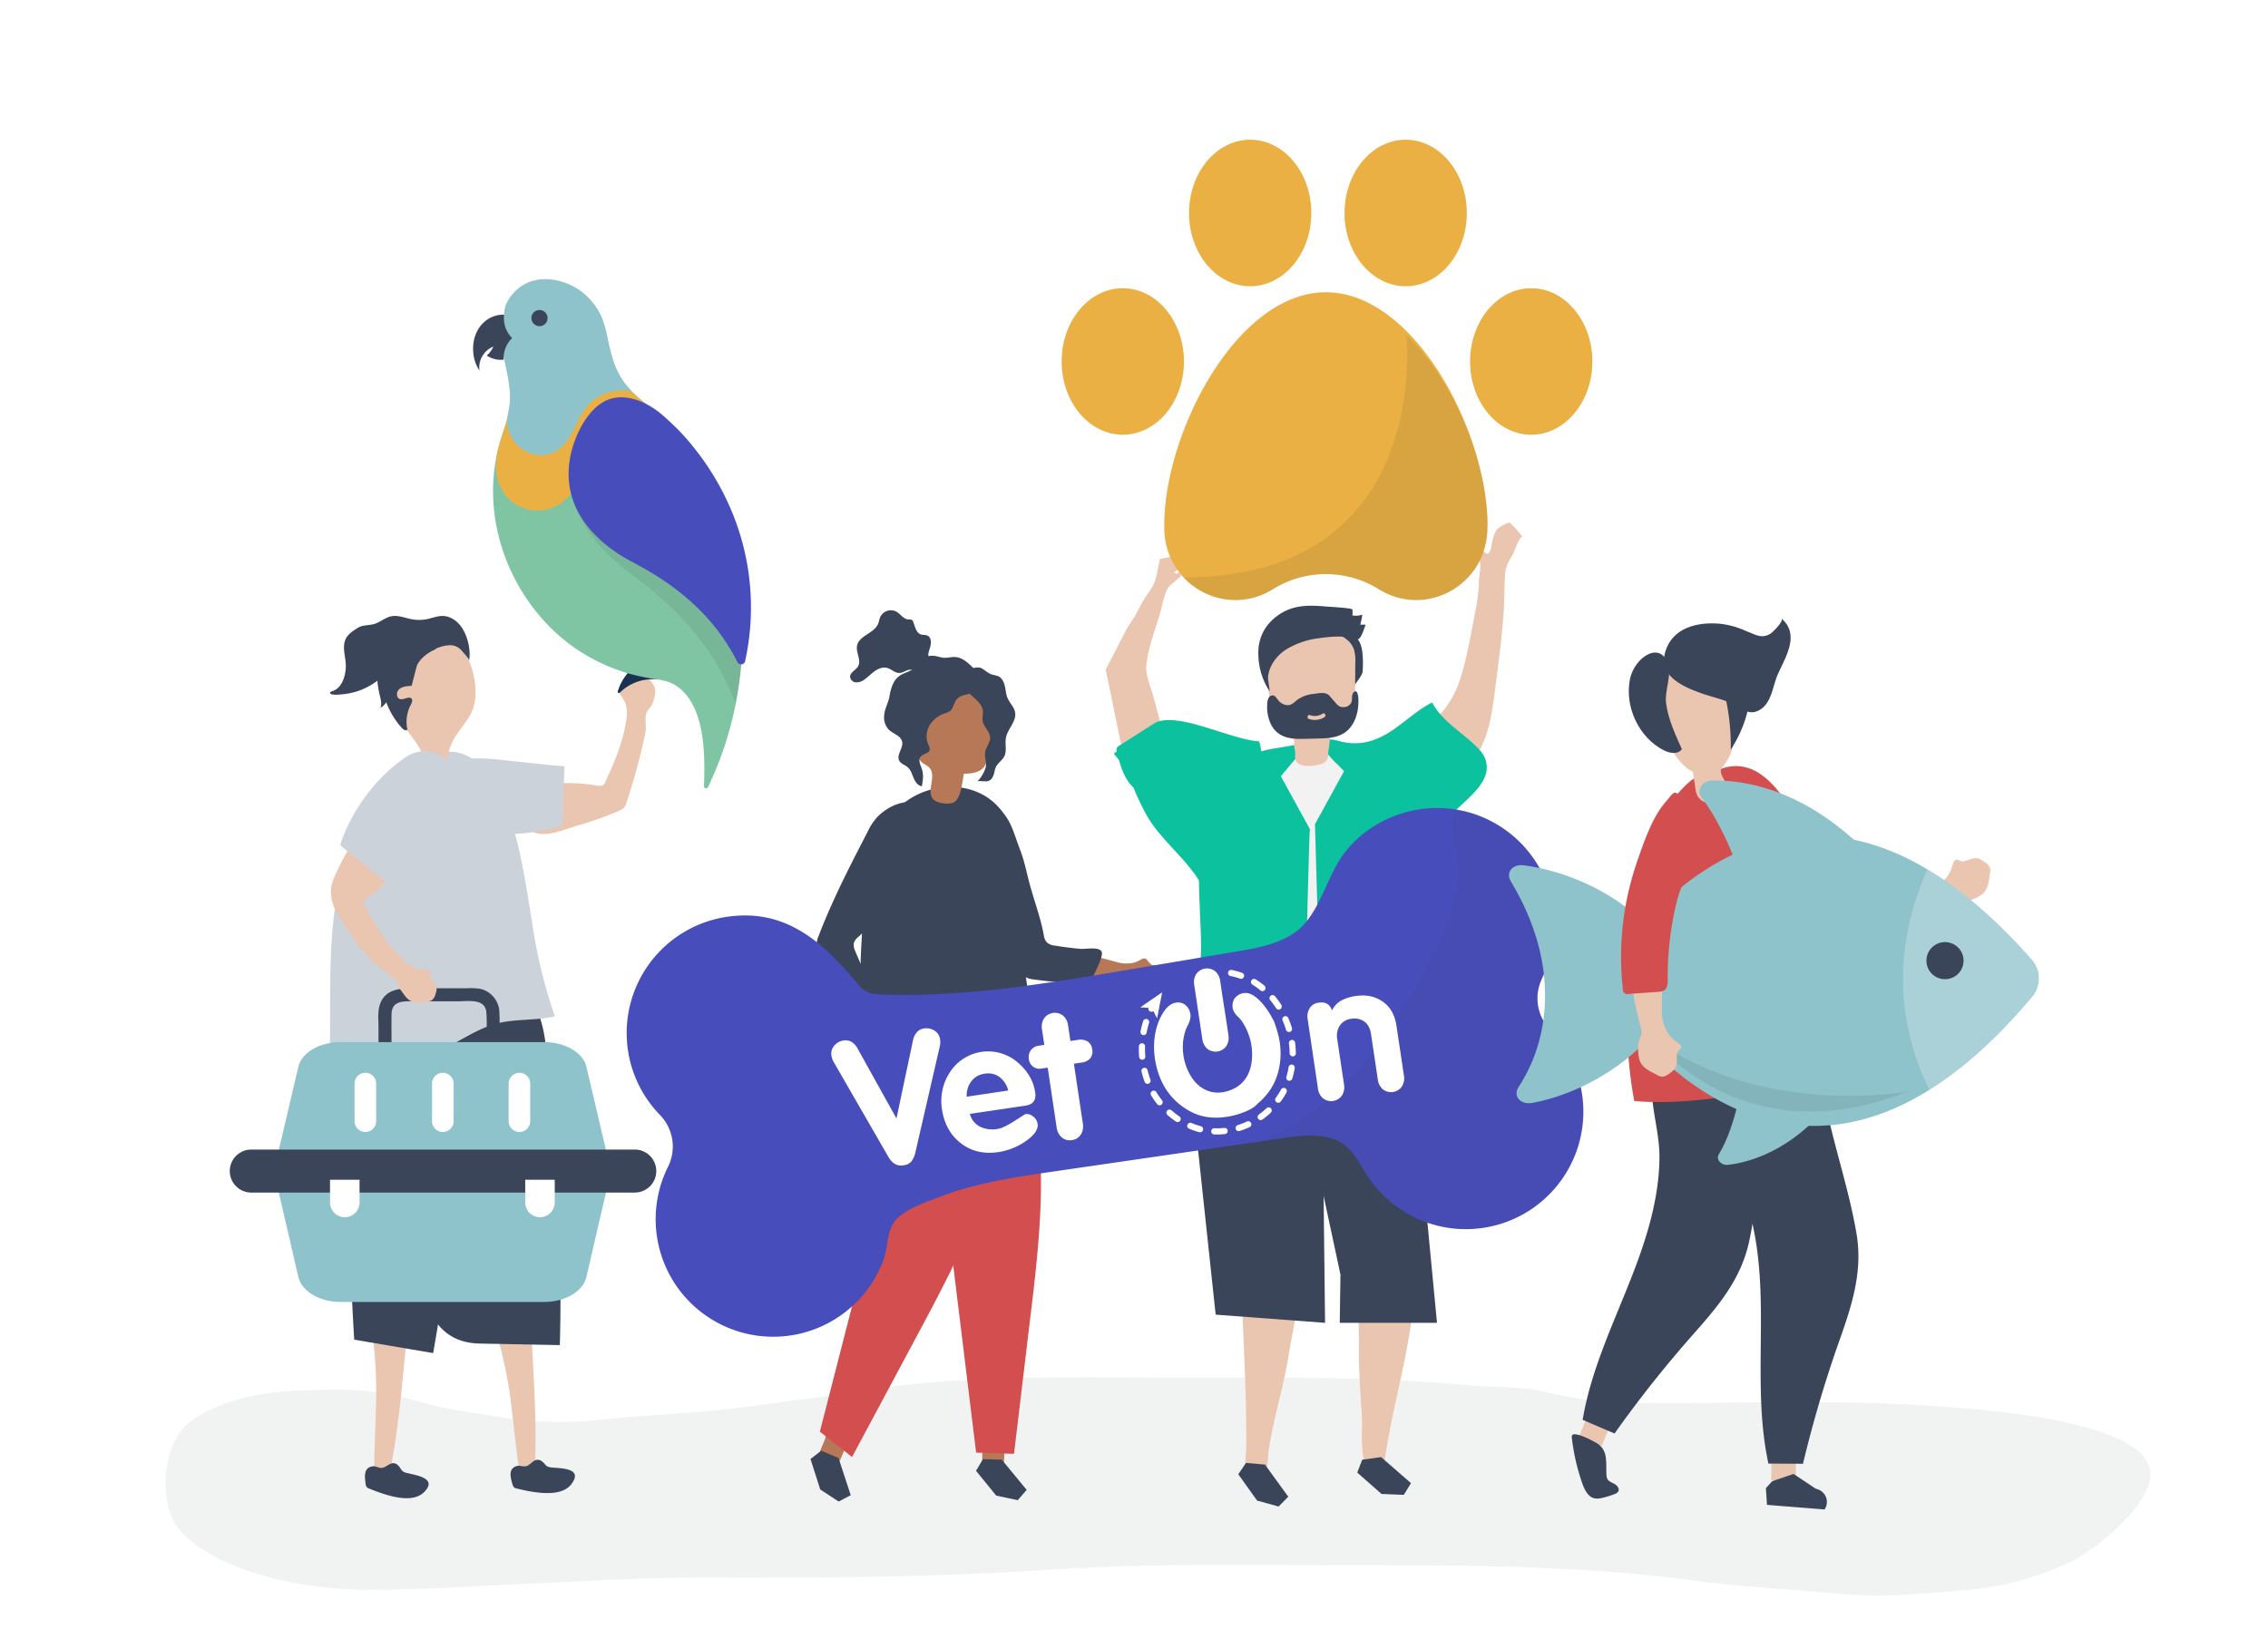 <svg xmlns="http://www.w3.org/2000/svg" xmlns:xlink="http://www.w3.org/1999/xlink" viewBox="0 0 1100 800"><defs><style>.cls-1,.cls-28{fill:none;}.cls-2{fill:#fff;}.cls-3{fill:#f1f2f2;}.cls-4{fill:#eac5b0;}.cls-5{fill:#3b455a;}.cls-6{fill:#ccd2d9;}.cls-7{opacity:0.49;}.cls-8{clip-path:url(#clip-path);}.cls-9{fill:gray;}.cls-10{fill:#f2f2f2;}.cls-11{fill:#0cc19e;}.cls-12{fill:#b77858;}.cls-13{fill:#d34e4e;}.cls-14{fill:#474ebb;}.cls-15{opacity:0.05;}.cls-16{clip-path:url(#clip-path-2);}.cls-17{fill:#272525;}.cls-18{fill:#ebb044;}.cls-19{opacity:0.1;}.cls-20{clip-path:url(#clip-path-3);}.cls-21{fill:#8ec3cb;}.cls-22{clip-path:url(#clip-path-4);}.cls-23{opacity:0.24;}.cls-24{clip-path:url(#clip-path-5);}.cls-25{fill:#7fc5a3;}.cls-26{fill:#1a3151;}.cls-27{clip-path:url(#clip-path-6);}.cls-28{stroke:#fff;stroke-linecap:round;stroke-miterlimit:10;stroke-width:3px;stroke-dasharray:5 7;}</style><clipPath id="clip-path"><rect class="cls-1" x="421.08" y="228.47" width="0.15" height="0.26"/></clipPath><clipPath id="clip-path-2"><rect class="cls-1" x="600.91" y="393.32" width="167.09" height="202.9"/></clipPath><clipPath id="clip-path-3"><rect class="cls-1" x="574.08" y="162.57" width="147.38" height="128.54"/></clipPath><clipPath id="clip-path-4"><rect class="cls-1" x="800.88" y="503.24" width="124.49" height="35.94"/></clipPath><clipPath id="clip-path-5"><rect class="cls-1" x="922.98" y="421.74" width="65.87" height="106.94"/></clipPath><clipPath id="clip-path-6"><rect class="cls-1" x="278.05" y="243.02" width="81.47" height="98.33"/></clipPath></defs><title>logo-resource1</title><g id="object"><rect class="cls-2" width="1100" height="800"/><path class="cls-3" d="M522,668.12c-28.19.08-56.38.76-84.52,3.89-10.62,1.18-21,3.78-31.64,4.82-21.24,2.09-42.11,6-63.43,7.8-17.16,1.45-34.4,2.3-51.52,4.14a181.41,181.41,0,0,1-49.74-1.52c-11.79-2.11-23.64-3.3-35.23-6.68-13-3.79-27-6.5-40.56-6.4-19.27.13-38,.15-56.47,6.84-6.47,2.35-14.39,6.21-19.31,11.14C78.29,703.43,76.77,731.58,88,743.28c18.92,19.69,59.31,27.42,85.83,27.79,29.06.39,57.29-1.76,86.4-3,27-1.18,54-2.86,81.11-2.8,55.33.12,110.67,0,165.89-3.69,51.89-3.48,103.91-2.28,155.91-2.28,53.33,0,106.29.41,159.24,7.5,23.06,3.09,46.56,4.17,69.75,6.33,20.76,1.94,40.71,0,61.39-1.82a146.59,146.59,0,0,0,50.39-13.51c12.49-6,34.75-24.5,38.58-38.75,10.74-39.93-151.3-39-176.18-38.88-27.83.1-55.88,1-83.69,0-11.7-.44-23.23-2.73-34.64-5.24s-22.83-1.86-34.37-2.91c-48.09-4.37-96.29-3.73-144.53-3.73C553.38,668.21,537.67,668.07,522,668.12Z"/><path class="cls-4" d="M251.89,713.71a58,58,0,0,0,7.46-.71c1.29-24.7-1-50.58-2.06-75.4l-19,1a222,222,0,0,1,9.42,40.8c.29,2.2,3.85,34.28,4.21,34.29"/><path class="cls-5" d="M260.12,708.21c1.57-.28,2.49.42,3.54,1.37.6.56,1,1.34,1.75,1.74a5.91,5.91,0,0,0,2.32.56c4.57.46,15.12.27,9.5,7.92-5.1,7-18.65,4.19-26.48,2.3a2.7,2.7,0,0,1-1.43-.6,3.68,3.68,0,0,1-.8-1.56c-.89-3.27-2.11-7.35,1.91-8.72,1.72-.59,3.3.55,5.11-.08,1.49-.52,3-2.65,4.58-2.93"/><path class="cls-5" d="M271.52,652.5l-38.82-.75c-50.9-1-19.68-99.92-27.64-150.21-.61-3.89-1.21-8-.09-11.73,2.13-7.16,9.79-11.25,17.13-12.62,11.4-2.13,32.36.84,38.21,12.7,6.18,12.53,5.14,34.91,6.64,48.76a842.2,842.2,0,0,1,4.57,113.85"/><path class="cls-4" d="M181.55,714a58.75,58.75,0,0,0,7.49.4c4.94-24.23,6.48-50.18,9.16-74.87l-19-1.82a221.22,221.22,0,0,1,3.25,41.75c0,2.21-1.28,34.47-.93,34.54"/><path class="cls-5" d="M190.51,709.77c1.59,0,2.4.78,3.29,1.88a10,10,0,0,0,1.48,2,5.51,5.51,0,0,0,2.2.9c4.46,1.14,14.92,2.52,8.23,9.25-6.08,6.12-19.07,1.37-26.53-1.66a2.69,2.69,0,0,1-1.33-.81,3.71,3.71,0,0,1-.55-1.65c-.4-3.37-1-7.59,3.18-8.35,1.78-.32,3.18,1,5.07.68,1.55-.28,3.37-2.17,5-2.21"/><path class="cls-5" d="M210.06,656.37l-38.27-6.51q-4.42-76.24-5-152.65c0-3.94,0-8,1.65-11.62,3.16-6.76,11.35-9.66,18.81-9.93,11.6-.41,31.88,5.64,35.9,18.24,4.25,13.31-.1,35.29-.68,49.2a841.24,841.24,0,0,1-12.39,113.27"/><path class="cls-4" d="M305.9,327.61a2.59,2.59,0,0,0-.63.43c-1.62,1.62-1.49,3.43-2.6,5.43-.49.89-3.11,1.07-2.11,2.94.37.7,1.51,2.27,2.32,3.74,1.16,2.14,1.35,5.56,1,8.31-1.39,10.78-5.69,20.89-10.25,30.75a3.91,3.91,0,0,1-1,1.52c-.87.68-2.11.51-3.21.32A83.22,83.22,0,0,0,274,379.87c-4.59.08-9.29.57-13.4,2.61s-7.54,5.92-8,10.48a10.88,10.88,0,0,0,3.67,9.21c6.46,5.57,17.6,0,24.64-1.95a148.41,148.41,0,0,0,19.51-7,6.45,6.45,0,0,0,2.17-1.33,6.56,6.56,0,0,0,1.23-2.41,321.53,321.53,0,0,0,9.17-33.9c.71-3.15-.33-6.27.36-9.18.43-1.85,2.11-3,2.91-4.65a17.84,17.84,0,0,0,1.53-5.82c.26-3.58-2.57-6-4.84-8.32a3.82,3.82,0,0,0-1.66-1.22,5.6,5.6,0,0,0-3.44.37,10.79,10.79,0,0,0-2,.8"/><path class="cls-6" d="M273,392.27l.78-20.66c0,.44-31.18-3.09-33-3.24-7.11-.56-14.48-1.09-21.17,1.37-14.28,5.25-15.05,25.28-.2,30.51,16.12,5.69,35.77,5.69,52,.49a2.16,2.16,0,0,0,1-.51,2.23,2.23,0,0,0,.4-1.44l.25-6.52"/><path class="cls-6" d="M191.44,379.28A92.48,92.48,0,0,0,168.62,415c-8.29,23.26-8.45,48.1-8.52,72.44q0,12.15-.08,24.3c0,8,.68,9.69,9.34,8.64,16-2,32.74-5.26,47.28-12.39,6.92-3.4,13.39-7.68,20.65-10.36,10.55-3.88,21.37-2.12,31.82-4.65A247.52,247.52,0,0,1,259,453.45c-2.39-14.53-4.57-30.39-8.08-44.74-2.11-8.6-6-16.64-10-24.56-2.68-5.32-5.52-10.76-10.07-14.61-13.7-11.58-29.06-.1-39.4,9.74"/><path class="cls-4" d="M228.87,345.15c-2,4.28-5.16,7.85-7.77,11.77s-3.46,7.26-4.13,11.68c-.49,3.19-1.63,5.68-5.48,6.23-7.25,1-5.17-5-6.82-9.32-1.88-5-5.9-8.92-8.7-13.36-8.11-12.85-5.79-38.24,11.05-43.66,18.43-5.93,27.8,23.67,21.85,36.66"/><path class="cls-5" d="M199.51,332.72c-2.1.08-4.4.25-5.95,1.65s-1.38,4.47.67,4.8c1.85.3,4.26-1.63,5.39-.22.66.83.08,2-.42,3a17.64,17.64,0,0,0-1.61,12c-.76.71-2,0-2.62-.76a38.5,38.5,0,0,1-7.64-12.55,7.64,7.64,0,0,1-2.81,2.72c.7-1.73.26-3.63-.17-5.4-1.58-6.5-2.65-14.11,1.89-19.42a16.85,16.85,0,0,1,9.84-5.16,49.13,49.13,0,0,1,11.24-.35c1.6.07,3.57.41,4,1.9-3.51,1.4-7.14,4.15-8.9,7.47-.54,1-2.65,10.35-2.86,10.36"/><path class="cls-5" d="M206.93,317.1l-.38.28c-1.59,1.22-3.08,2.69-5,3.23-2.78.77-5.76-.57-8.49.38-3.06,1.06-5.07,4.71-7.3,6.87a32.28,32.28,0,0,1-13.06,7.64,32.68,32.68,0,0,1-7.66,1.37,13.7,13.7,0,0,1-3.89,0c-1.54-.42-1.49-1.12.15-1.64,5.14-1.65,6.76-8.87,6.37-13.66-.31-3.78-1.61-7.73-.17-11.24,1.1-2.68,3.46-4.06,5.75-5.6,2.52-1.69,5.25-1.23,8.12-2s5.42-3.2,8.46-3.79c3.22-.64,6.43.79,9.65,1.41a19.77,19.77,0,0,0,8.07-.1c2.38-.52,4.69-1.48,7.12-1.45,3.58,0,6.87,2.26,9,5.17,2.95,4.11,4.86,11.15,3.82,16.56.16-.84-2.66-3.88-3.25-4.54a7.67,7.67,0,0,0-4.58-2.9c-4.24-.5-9.27,1.61-12.68,4.08"/><g class="cls-7"><g class="cls-8"><path class="cls-9" d="M421.08,228.6l.15-.13c0,.08,0,.17,0,.26a.69.69,0,0,0-.11-.13"/></g></g><path class="cls-4" d="M701.21,343.15c5.44-7.26,7.75-15.06,10-24.85,1.65-7.29,3-14.66,4.36-22a77.51,77.51,0,0,0,1.71-14c0-4.08,2.24-9.75-1.38-13a3,3,0,0,1,4.51-1.12,1.85,1.85,0,0,0,.7.46,1.24,1.24,0,0,0,1.2-.64,10.41,10.41,0,0,0,1.18-4c.45-2.23,1.22-5.85,2.87-7.46a14.92,14.92,0,0,1,4.85-2.79,1.55,1.55,0,0,1,1-.18,1.53,1.53,0,0,1,.69.52,69.47,69.47,0,0,1,5.4,6.15c-2.39,2-2.78,5-4.13,7.75-1.78,3.55-4,6.37-4.21,10.52-.39,6.45-.27,12.92-.74,19.38-.92,12.61-2.62,25.15-4.25,37.68-1.1,8.31-2.22,16.81-5.52,24.58s-8,12.28-14.24,17.72a14,14,0,0,1-4.76,3.11c-2.77.88-5.83-.05-8.25-1.66A16.28,16.28,0,0,1,687,359c1.91-3.65,5.14-6.39,8.17-9.17a49.21,49.21,0,0,0,6.08-6.65"/><path class="cls-4" d="M658.56,618l.61,37.25c-.25,10.34.68,20.64,1.31,30.94.58,9.57-1.34,19.43,3.2,28.3,1.42,2.78,4.45,4.72,6.75,1.51,1.78-2.48,1-6.76,1.4-9.64,3.3-21.59,9.43-42.65,12.5-64.29,3.2-22.66-5.56-22.06-25.77-24.07"/><polygon class="cls-5" points="660.67 708.12 658.28 714.34 670.06 724.71 680.86 725.15 684.35 719.46 669.83 706.83 660.67 708.12"/><path class="cls-4" d="M632.17,618.36,625.37,655c-2.35,16.38-7.7,32.34-10.06,48.73-.54,3.77-.27,7.89-1.84,11.44s-4.56,3.62-7.22,1.26c-3.56-3.16-1.92-8.81-1.85-13.13.43-28.75-1.83-57.1-2.37-85.91a1.24,1.24,0,0,1,.3-1,1.2,1.2,0,0,1,.88-.17c2.8.19,28.81,3,29,2.19"/><polygon class="cls-5" points="604.31 709.65 600.58 715.16 609.72 727.93 620.13 730.8 624.82 726.04 613.52 710.46 604.31 709.65"/><polygon class="cls-5" points="696.95 641.7 691.87 588.45 689.42 553.84 681.18 525.58 636.68 518.68 581.67 528.11 579.03 538.79 589.61 637.73 642.67 641.7 641.96 580.13 650.14 618.29 649.79 641.7 696.95 641.7"/><path class="cls-10" d="M593.35,421.53c-.08,1.8-.12,3.6-.16,5.39-.64,36.53,1.37,73.53,1.6,110.36a409.65,409.65,0,0,1,57-4.87c4.42-.07,24.51,3,27.31.4,3.79-3.58-.38-2.91-.1-7.57.36-6-2.54-11-1.45-18.13,1.29-8.41,3.85-16.72,5.33-25.13a366.81,366.81,0,0,0,5.31-51c.52-15.16,0-30.89-6.56-44.6-16.08-33.79-67.94-33.18-82.16,2.1-4.22,10.45-5.68,21.77-6.15,33.06"/><path class="cls-11" d="M651.86,374.13,637.78,399.8q1.1,38.88,2.21,77.78.51,17.93,1,35.85c.12,4.15.22,8.3.36,12.44.06,1.87-.46,5,.61,6.52,2.3,3.3,10.73,2.27,14.41,2.56,5.73.45,11.55.92,17,2.9,3.59,1.32,7,3.3,10.79,3.83a3.21,3.21,0,0,0,2.48-.4,3.58,3.58,0,0,0,.94-2.64c1.32-17.8,1.35-36.15,2.34-54.14.8-14.72,2.87-30.28,1.59-45,0-.25-.05-.49-.09-.73-1.31-7.1,0-30.52,0-30.52,0-1,3.42-3.54,4.07-4.21l10-10.38c6.69-6.91,19.59-15.44,14.41-26.6a13.94,13.94,0,0,0-2.62-3.63c-7.57-8.12-17.25-12.67-22.68-22.65-9.48,4.68-17.22,13.92-27.31,17.77A27.29,27.29,0,0,1,651,359.88c-3.23-.8-10.19-3.32-8.44,3.08,1,3.66,6.84,8.23,9.31,11.17"/><path class="cls-11" d="M621.22,376.54l14.09,25.67c-.3,0-1.79,62.92-1.91,67.16L632,517.82c-.12,4.49.48,9.75-.4,14.16-1.22,6.16-7.71,4.95-13.24,5.45-12.08,1.09-24.81,3.15-36.93,2.54-3.5-.18,1.1-73.14,1.1-80,0-24.49-5.08-51.66,7.36-73.87,3.62-6.46,10-16.82,17.05-20,6.56-3,16-3.48,23.08-5.15l.37,4.62Z"/><path class="cls-5" d="M651.79,314.38a28.27,28.27,0,0,1,3.48,12.83c.06,1.19.14,2.56,1.1,3.26s.12,2.4.9,1.39,3.44-4.49,3.56-5.76a46.85,46.85,0,0,0,0-8.94c-.25-2.58-.78-5.28-2.47-7.25a14.75,14.75,0,0,0-3.66-2.78,18.75,18.75,0,0,0-6.07-2.73c-3.78-.7-6.1.66-2.76,3.29a23,23,0,0,1,5.93,6.69"/><path class="cls-4" d="M628.17,365.07c0,1.83-.35,3.73,1.26,5.15a5.57,5.57,0,0,0,2.85,1.12,17.7,17.7,0,0,0,7.92-.57,7.12,7.12,0,0,0,2.89-1.52,3.62,3.62,0,0,0,1-2.93c.06-1.37.34-2.78.52-4.17.39-3.06.57-6.15.66-9.23,4.53-.77,9.85-2.24,11.4-7a15.46,15.46,0,0,0,.52-4.71q.07-9.87.14-19.73a18.9,18.9,0,0,0-.75-6.72c-1.37-3.7-4.84-5.91-8.25-7.3-8.68-3.54-18.81-3.4-26.83,1.64a14.6,14.6,0,0,0-5.37,5.41c-1.9,3.61-1.66,8.07-1.37,12.23q.42,5.78.82,11.54c.31,4.43,1,9.52,4.41,11.86,1.83,1.24,4.18,1.46,5.75,3.07,2.75,2.8,1.44,7,2.25,10.38a6.53,6.53,0,0,1,.16,1.46"/><path class="cls-5" d="M658.8,338.61c-.07-1.22-.6-4.8-2.44-2.55a3.68,3.68,0,0,0-.62,2.2,8.55,8.55,0,0,1-.24,2.32,4.1,4.1,0,0,1-4.1,2.43,3.93,3.93,0,0,1-1.93-.46,6,6,0,0,1-1.46-1.34c-1.06-1.23-2.13-2.45-3.2-3.68-1.84-2.11-5.48-1.2-8-.87a15.82,15.82,0,0,0-8,3.11l-.69.59a9.1,9.1,0,0,1-1.78,1.28c-2.21,1.07-4.94-.05-6.48-2.06-.71-.91-1.37-2.1-2.47-2.25a2.25,2.25,0,0,0-2.14,1.3,6.44,6.44,0,0,0-.62,2.7,19.78,19.78,0,0,0,1.73,9.9c3.19,6.54,9.36,7.34,15.56,7.19l7.35-.17c4.49-.11,9.22-.29,13-2.9,3.33-2.3,5.31-6.2,6.12-10.3a25.28,25.28,0,0,0,.41-6.44m-16.39,9.25a8.57,8.57,0,0,1-7.59.88c-1.12-.33-.65-2.21.47-1.87a6.91,6.91,0,0,0,6.2-.68c1-.67,1.9,1,.92,1.67"/><path class="cls-5" d="M659.74,303a36.17,36.17,0,0,0,1-4.85,9.74,9.74,0,0,1-4.76.41c0-1,0-1.9,0-2.84,0-.79-10.64-1.34-11.51-1.41-8.09-.66-15.49-1.29-22.8,3-6.25,3.71-10.26,9.25-11.22,16.46a33.77,33.77,0,0,0,5.32,21.6c0-1.84-1.07-6.16-.64-7.9a15.45,15.45,0,0,1,1.7-5,20.56,20.56,0,0,1,7.21-7.58,40,40,0,0,1,15.76-5.31c5-.7,11.2-1.35,16.18,0,2.4.65,2.79,1.25,4.25-1.17a42,42,0,0,0,2.08-5.41l-2.52,0"/><path class="cls-4" d="M561.76,374.7a11.24,11.24,0,0,0,4.22-12q-3.27-12.3-6.52-24.6c-1.22-4.61-3.82-10.18-3.48-14.86.6-8.28,4.24-17.44,6.55-25.37,1.18-4,2-9.79,4.35-13.24.45-.65,6.14-5.16,6-5.35l-.67-1.7-1.65.72-1.16-.49,4.11-3.48-4-4.55-6.87,1.36c-1.21,4.37-1.36,9.15-3.57,13.16-.93,1.7-2.12,3.23-3.19,4.84-1.83,2.77-3.29,5.77-4.87,8.69s-3.58,5.37-5,8.17c-3.26,6.26-6.48,12.55-9.72,18.82L545.16,368a10.59,10.59,0,0,0,16.6,6.66"/><path class="cls-11" d="M610.2,375.61c1.68-5.29,2.27-10.82.47-16-14.09-.77-40.52-15.28-51.15-8.52l-16.86,10.74a2.67,2.67,0,0,0-1,1,2.6,2.6,0,0,0,0,1.7l-1.49,1.05a35.51,35.51,0,0,1,2.6,3.27c1.3,4.65,3.07,9.18,6.36,12.59.19.2.4.39.6.59a121.86,121.86,0,0,0,6.82,14.19c7.22,12,19.07,20.52,26.06,32.68.09.16,22.13-40.9,24.12-44.8a56.81,56.81,0,0,0,3.55-8.46"/><path class="cls-12" d="M565.12,469.26l-.12-.13c-1.82-1.92-4-.48-6-1s-2.55-3.82-4.61-3.11c-.87.3-2.41,1.31-4.07,1.86a16.31,16.31,0,0,1-8.64-.17,296.57,296.57,0,0,0-33.85-7.38,3.77,3.77,0,0,1-1.84-.58c-1-.75-1.05-1.89-1.25-3a82.66,82.66,0,0,0-4-15.31c-1.72-4.44-3.79-8.68-7.33-11.92s-8.33-5-12.91-3.74c-3.43.93-6.34,3.17-7.19,6.66-2.13,8.67,5.62,15.56,10.17,21.9,4.31,6,8,11.09,12.53,16.61a5.93,5.93,0,0,0,1.9,1.73,6.23,6.23,0,0,0,2.67.5c11.55.35,22.83.4,34,3.23,3.08.78,5.94.25,8.83,1.37,1.84.71,2.73,2.6,4.41,3.56a15.42,15.42,0,0,0,5.58,2.17c5.21.57,12.48-5.11,12.45-10.51a4.23,4.23,0,0,0-.79-2.69"/><path class="cls-5" d="M481.07,451.92c4.39,6.59,8.95,13.07,13.8,19.35a9.83,9.83,0,0,0,3.21,3.05,9.5,9.5,0,0,0,3.08.78,196.79,196.79,0,0,0,26.46,1.9,1.54,1.54,0,0,0,1-.22,1.45,1.45,0,0,0,.43-.69c1-2.55,6.57-12.44,5.18-14.58-1.54-2.38-7.87-1-10.21-1.23q-6.21-.55-12.37-1.58a6.79,6.79,0,0,1-4-1.63,7.2,7.2,0,0,1-1.47-3.83c-1.49-8.05-4.46-15.85-6.6-23.76C498.07,424,497,418.23,495,412.91c-3.93-10.45-4.58-14.91-10.37-20.59-5.54-5.45-14.17-8.49-21.1-3.69-7.19,5-8.26,14.86-6.45,22.69.75,3.24,2.5,6.14,4.22,9,6.44,10.62,12.9,21.27,19.78,31.62"/><path class="cls-12" d="M452,626.3l-17.45,32.39c-7.17,14.7-17,28.09-24.18,42.78-1.65,3.38-2.64,7.34-5.19,10.21s-5.38,2-7.17-1c-2.4-4,.85-8.86,2.22-12.9,9.1-26.91,15.53-54.25,23.72-81.5a1.3,1.3,0,0,1,.6-.9,1.27,1.27,0,0,1,.89.11c2.57,1,26.19,11.51,26.56,10.81"/><polygon class="cls-5" points="398.27 703.72 393.1 707.77 397.83 722.54 406.76 728.38 412.61 725.32 406.69 707.26 398.27 703.72"/><path class="cls-13" d="M461.19,616.35c7.1-15.1,13.88-30.22,18.68-46.24a230.84,230.84,0,0,0,6-25.44c1.43-7.92-.93-15.32-2.52-23.24a5,5,0,0,0-4.12-4.84A184,184,0,0,0,432.65,507a5.86,5.86,0,0,0-3.53.49c-1.3.81-1.77,2.44-2.13,3.92-3,12.39-8.4,26.46-8.54,39.14-.07,6.71.63,13.67.79,20.43q.4,18,.83,36l-22.43,87.53,15.61,12.28,32.42-60.55c5.39-10.07,10.64-20,15.52-29.89"/><path class="cls-12" d="M498.64,616.15l-4.47,36.52c-1.32,16.3-5.63,32.36-6.95,48.65-.31,3.75.21,7.8-1.12,11.4s-4.27,3.84-7,1.67c-3.71-2.89-2.43-8.56-2.63-12.82-1.32-28.37-5.27-56.18-7.56-84.54a1.29,1.29,0,0,1,.23-1.06,1.27,1.27,0,0,1,.86-.22c2.77,0,28.58,1.19,28.68.4"/><polygon class="cls-5" points="476.74 707.83 473.39 713.49 483.18 725.52 493.62 727.72 497.95 722.74 485.87 708.07 476.74 707.83"/><path class="cls-13" d="M503.53,603.55c2-24.12,2.26-47.87-2.52-72.73-.64-3.32-1.38-6.7-3.21-9.53-5-7.74-15.94-8.59-25.09-7.44a110,110,0,0,0-24.51,6c-13.83,5.14-8.76,24.43-8.65,36.59l22.28,53.35,11.6,94.88,18.38.57q4.06-34.1,8.15-68.2c1.36-11.33,2.65-22.45,3.57-33.49"/><path class="cls-5" d="M495.16,451.87q-1.32-14.39-1.94-28.8c-.36-8.34-.61-17-4.23-24.49-9.1-18.92-33-21.31-48.95-10.24-14,9.7-18.34,27.25-20.1,43.24a457.51,457.51,0,0,0-2.78,50.61c0,7.95,2.14,18,.45,25.69-.73,3.32-5.54,7.91-4.52,11.27,2.57,8.49,33.18,13,40.68,14.1a125.65,125.65,0,0,0,40.59-.62c16.6-3,11.39-10.06,8.69-24.38-3.53-18.65-6.16-37.48-7.89-56.38"/><path class="cls-12" d="M451.39,383.35c-.08,1.88.24,3.58,1.69,4.79a8.25,8.25,0,0,0,4.27,1.49,9.93,9.93,0,0,0,4.88-.22c3.88-1.49,4.56-10.59,5.23-14.06,3.87-.05,8.5-.56,10.45-4.38a13.64,13.64,0,0,0,1.08-3.92q1.42-8.35,2.86-16.7a16.54,16.54,0,0,0,.3-5.81c-.62-3.32-3.19-5.67-5.83-7.31-6.72-4.19-15.15-5.44-22.51-2.26a12.48,12.48,0,0,0-5.21,3.85c-2.08,2.81-2.5,6.62-2.84,10.19l-.92,9.9c-.36,3.79-.51,8.2,2,10.65,1.34,1.3,3.27,1.81,4.35,3.39,1.87,2.72.32,6.87.18,10.4"/><path class="cls-5" d="M476.32,343.3a6,6,0,0,1,.3,1c.35,1.82-.34,3.72,0,5.55.53,2.89,3.52,5,3.59,7.95.06,2.41-1.87,4.41-2.35,6.77-.52,2.58.79,5.28.17,7.81a17.17,17.17,0,0,1-4,6.71c.49-.49,4.19.24,5.25-.21,1.61-.69,1.86-1.24,2.52-2.72s.54-3,1.45-4.5c1.11-1.81,3-3,3.94-4.95,1.22-2.68.15-5.86.69-8.76.81-4.4,5.23-8,4.45-12.41-.46-2.59-2.63-4.51-3.65-6.92-.78-1.83-.87-3.87-1.32-5.81s-1.4-4-3.21-4.79a30.69,30.69,0,0,0-3.2-.85c-1.81-.62-3.17-2.12-4.88-3-2.44-1.23-7.34.71-9.15,2.67s-1.31,3.88-.06,6c2.07,3.54,7.89,6.5,9.46,10.42"/><path class="cls-5" d="M441.56,325.29c-1.7.91-3.71,1.45-5.3,2.57-3.11,2.17-4.22,6.21-4.86,9.94-.57,3.33-2.46,6.09-2.6,9.63a8.63,8.63,0,0,0,2.27,6.53c2.12,2.06,5.8,2.88,6.47,5.76.72,3.13-2.89,6.43-1.4,9.27.83,1.57,2.82,2.07,4.15,3.24,1.49,1.3,2.06,3.32,2.82,5.15s2,3.73,4,4.05c.51-3,.93-5.31.05-8.22-.51-1.69-2.27-4.93-.35-6.41,1.26-1.27,3.82-1.38,4.14-3.14a4.13,4.13,0,0,0-.68-2.39,10.3,10.3,0,0,1,.58-9.39A13.41,13.41,0,0,1,458.4,346c3.64-1.16,3.21-2.07,4.67-5.18,1.34-2.87,3.14-3.33,6-4,2.57-.63,3.44-1.13,4.66-3.27.89-1.57,2-3.44,1.3-5.43a11.27,11.27,0,0,0-2.92-4c-2.45-2.49-5.22-5.14-8.71-5.39-1.93-.14-3.86.5-5.8.34-1.29-.12-2.52-.58-3.79-.81a10.36,10.36,0,0,0-6.52,1c-2,1.06-2.12,2.43-3.38,4.15a6.55,6.55,0,0,1-2.35,1.92"/><path class="cls-5" d="M451.05,314.16c.63-2,.8-4.76-1.08-5.74-1-.54-2.3-.3-3.4-.69-2.33-.83-2.73-3.86-3.69-6.15a1.8,1.8,0,0,0-.64-.89,3.08,3.08,0,0,0-1.55-.19c-2.44-.05-3.92-2.67-6.05-3.85a5.72,5.72,0,0,0-7.65,2.52c-.51,1.13-.63,2.4-1.13,3.53-2,4.61-9.3,5.64-10.2,10.57-.6,3.34,2.22,7,.5,10-1.1,1.86-3.85,2.85-3.86,5A3,3,0,0,0,415,331a6,6,0,0,0,3.93-1.15c1.86-1.21,3.37-2.88,5.16-4.18s4.07-2.23,6.21-1.65,3.74,2.48,5.88,2.43c1.71,0,3.17-1.35,4.88-1.54s3.11.66,4.68,1,3.64-.22,3.91-1.81a3.94,3.94,0,0,1,.18-1.14c.49-1,2.23-.67,2.71-1.64-.64-1.4-1.88-1.11-2.23-2.86-.28-1.36.35-3,.75-4.24"/><path class="cls-4" d="M432.07,508.09s0-.1,0-.15c.64-2.33-1.51-3.31-2-5.17s1.76-3.81.22-5.09c-.65-.53-2.17-1.25-3.39-2.28a15.05,15.05,0,0,1-4-6.84,272,272,0,0,0-10.4-29.95,3.36,3.36,0,0,1-.42-1.71c.12-1.11,1-1.72,1.75-2.41a76.16,76.16,0,0,0,10.06-10.41c2.64-3.47,5-7.11,5.8-11.42s-.08-8.88-3.24-11.86c-2.36-2.24-5.5-3.44-8.64-2.44-7.78,2.48-9.46,11.82-12.24,18.4-2.63,6.22-4.84,11.53-7,17.71a5.53,5.53,0,0,0-.44,2.31,5.82,5.82,0,0,0,.88,2.32c5.24,9.19,10.59,18,13.72,28.11.87,2.78,2.65,4.76,3.15,7.54.32,1.78-.73,3.38-.68,5.15a14,14,0,0,0,1,5.39c2,4.35,9.94,7.31,14.15,4.71a3.89,3.89,0,0,0,1.72-1.91"/><path class="cls-5" d="M405.49,434.19c-3.06,6.58-5.94,13.24-8.52,20a9.23,9.23,0,0,0-.86,4,9.1,9.1,0,0,0,.86,2.77,180.36,180.36,0,0,0,11.16,21.57,1.49,1.49,0,0,0,.63.66,1.47,1.47,0,0,0,.75,0c2.47-.43,12.84-.81,13.85-2.91,1.12-2.34-2.95-6.63-3.91-8.56-1.69-3.41-3.25-6.89-4.67-10.41a6.23,6.23,0,0,1-.65-3.92,6.74,6.74,0,0,1,2.29-3c5.58-5,10.25-11,15.41-16.49,3.57-3.77,7.56-7.37,10.76-11.47,6.29-8.05,9.46-10.69,11.13-17.92,1.6-6.93-.14-15.11-7.19-18.24-7.31-3.24-15.55.65-20.8,5.8a28.63,28.63,0,0,0-5,7.58c-5.23,10.1-10.46,20.22-15.25,30.53"/><path class="cls-14" d="M748,474.36a57,57,0,0,0-59.79-81.73c-.63.1-1.27.21-1.9.33-13.52,2.56-26.43,10.18-34.62,21.32-7.57,10.3-10.45,23.81-18.6,33.42-7.79,9.18-20.68,11.74-32.56,13.74l-54.82,9.23c-39,6.56-78.4,13.16-118,11.76-2.59-.09-5.29-.24-7.57-1.48a17.44,17.44,0,0,1-4.77-4.42c-16.25-19.36-33.78-35.36-61.23-32-.64.08-1.28.16-1.92.26a57,57,0,0,0-32.2,96A22,22,0,0,1,324,566a57,57,0,0,0,94.42,62.38A57.65,57.65,0,0,0,428.56,611c2.24-6.11,1.53-14.24,5.86-19.11,5-5.67,15.84-9.22,22.75-11.81,16.91-6.34,34.93-9,52.71-11.63l111-16.15c6.79-1,13.69-2,20.49-1,15.21,2.08,16.44,12.45,24.56,22.92a57,57,0,1,0,86-74.58,22,22,0,0,1-3.91-25.2"/><g class="cls-15"><g class="cls-16"><path class="cls-17" d="M748,474.36a56.73,56.73,0,0,0,5.29-34.14,57.39,57.39,0,0,0-31-42.32c-6.4-3.19-16.69-8.91-17.94.91-.57,4.45,1.8,10.12,2.34,14.53a68,68,0,0,1-.38,20.14c-1.84,10.19-6.34,19.68-11,28.91C684.9,482.88,673.24,503,657.86,520s-34.79,31.08-57,37.15c12.79-3.58,47.31-10.68,56.54,3.31,2.95,4.48,5.16,9.41,8.46,13.66a57,57,0,1,0,86-74.58,22,22,0,0,1-3.91-25.2"/></g></g><path class="cls-14" d="M356.14,461.16a7.86,7.86,0,1,1-9-6.57,7.86,7.86,0,0,1,9,6.57"/><path class="cls-14" d="M334.82,476.31a4.29,4.29,0,1,1-4.89-3.58,4.3,4.3,0,0,1,4.89,3.58"/><path class="cls-14" d="M355.08,485.06a6,6,0,1,1-6.84-5,6,6,0,0,1,6.84,5"/><path class="cls-18" d="M721.47,254.72c0-44.72-35.1-112.94-78.4-112.94S564.68,210,564.68,254.72c0,.69,0,1.36,0,2,.67,27.42,29.94,43.2,52.71,29.09a48.56,48.56,0,0,1,51.31,0c22.76,14.11,52-1.67,52.71-29.09,0-.67,0-1.34,0-2"/><path class="cls-18" d="M574.22,175.34c0,19.63-13.28,35.54-29.66,35.54S514.91,195,514.91,175.34s13.28-35.53,29.65-35.53,29.66,15.91,29.66,35.53"/><path class="cls-18" d="M636,103.32c0,19.62-13.28,35.54-29.66,35.54s-29.65-15.92-29.65-35.54,13.28-35.54,29.65-35.54S636,83.69,636,103.32"/><path class="cls-18" d="M713,175.34c0,19.63,13.28,35.54,29.66,35.54s29.65-15.91,29.65-35.54S759,139.81,742.66,139.81,713,155.72,713,175.34"/><path class="cls-18" d="M652.11,103.32c0,19.62,13.28,35.54,29.66,35.54s29.65-15.92,29.65-35.54-13.28-35.54-29.65-35.54-29.66,15.91-29.66,35.54"/><g class="cls-19"><g class="cls-20"><path class="cls-17" d="M682.15,162.57h0s13,117.55-108.07,117.56a34.24,34.24,0,0,0,43.34,5.71,48.56,48.56,0,0,1,51.31,0c22.76,14.12,52-1.67,52.71-29.09,0-.67,0-1.34,0-2,0-30-15.81-69.47-39.31-92.15"/></g></g><path class="cls-4" d="M960,416.63a3.07,3.07,0,0,0-.87-.29c-2.75-.35-4.4,1.12-7.13,1.54-1.22.19-3.33-2.18-4.39.17-.39.87-1,3.13-1.86,5-1.18,2.71-4.33,5.42-7.22,7.12-11.37,6.67-24.23,10.06-37.06,13a4.7,4.7,0,0,1-2.23.14c-1.3-.33-2-1.65-2.68-2.84a101.45,101.45,0,0,0-10.28-15.59c-3.48-4.34-7.44-8.48-12.45-10.89s-11.26-2.84-16,.09a13.19,13.19,0,0,0-6.11,10.35c-.53,10.32,13.05,16.88,20.16,22.16a178.47,178.47,0,0,0,21.15,13.53,7.77,7.77,0,0,0,2.88,1.09,8,8,0,0,0,3.22-.61,391.75,391.75,0,0,0,39.28-16.38c3.54-1.65,5.77-5,9.06-6.47,2.1-1,4.44-.2,6.62-.67a21.4,21.4,0,0,0,6.71-2.85c3.62-2.42,3.82-6.9,4.38-10.81a4.69,4.69,0,0,0-.07-2.5,6.74,6.74,0,0,0-2.91-3,12.86,12.86,0,0,0-2.22-1.27"/><path class="cls-13" d="M870.86,442.73l20.37-14.59c-.44.32-20.19-32.15-21.43-34.05-4.74-7.22-9.7-14.67-17-19.25-15.64-9.79-35.39,4.34-29.38,22.45,6.52,19.67,21.1,38.49,38.14,50.19a2,2,0,0,0,2.89-.14l6.43-4.61"/><polygon class="cls-4" points="859.34 697.5 859.06 718.08 870.94 718.24 871.25 695.43 859.34 697.5"/><path class="cls-5" d="M869.88,715l-10.33,3.51-3.08,3.4L857,730l27.93,2.23a6.45,6.45,0,0,0-3.11-9.7l-1.3-.45Z"/><polygon class="cls-4" points="773.73 677.78 765.86 696.71 776.79 701.49 785.51 680.5 773.73 677.78"/><path class="cls-5" d="M776.59,701.84a9.41,9.41,0,0,0-1.38-1.27c-1.32-1-11.91-6.74-12.82-4.14a3,3,0,0,0,0,1.33,101.49,101.49,0,0,0,5.07,21.91c1.07,3,2.7,6.37,5.74,7.13a8.83,8.83,0,0,0,4.08-.23,40.84,40.84,0,0,0,5.82-1.81,3.25,3.25,0,0,0,1.79-1.27c.72-1.34-.54-2.91-1.85-3.63s-2.9-1.24-3.54-2.61a5.42,5.42,0,0,1-.37-2c-.26-5.06.57-9.92-2.5-13.41"/><path class="cls-5" d="M848.37,602.15c-3.9,18.29-15,31.43-26.94,44.88a577.6,577.6,0,0,0-38.37,48.35l-15.47-6.62c4.32-25.71,16.2-49.29,25.4-73.6,6.4-16.9,11.58-34.76,11.86-53,.14-9.08-2-17.39-3.15-26.22-1.42-10.94-1.5-22.15-2.79-33.14-.43-3.68-.67-8,2.09-10.44a9.32,9.32,0,0,1,4.43-1.83c58.63-11.65,50.35,76.85,42.94,111.64"/><path class="cls-5" d="M800.6,506.22a128.08,128.08,0,0,1,3.31-30c16.68-.92,35.53,1,52,4.41,16.12,3.36,26.17,7,26.29,24.91.21,33,12.79,61.14,18.22,92.87,3.15,18.45-2.3,34.94-8.34,52a589.82,589.82,0,0,0-17.62,59.66l-16.76-.1c-5.52-25.46-3.24-51.91-3.71-78-.33-18.12-2.13-36.67-8.62-53.67-7.14-18.69-17.41-11.25-29.2-22.09-11.46-10.54-15.55-30.91-15.6-50.08"/><path class="cls-13" d="M819.54,379.16a44.87,44.87,0,0,0-5.06,5q-2.15,2.36-4.3,4.7c-5,5.44-7.41,13.48-9.54,20.42-11.2,36.53-15.23,86.65-8,124.82,27.58,2.45,59.5-4.69,87-8.55,2.68-.37,5.71-1,7.1-3.37a9.62,9.62,0,0,0,.87-4.89c0-24.23-5-50.27-9.68-74.16a265.45,265.45,0,0,0-7.52-29.85c-3.31-10.35-7-21.52-14.76-29.35-8.27-8.37-24.1-12.51-34.46-6a18.21,18.21,0,0,0-1.7,1.22"/><path class="cls-4" d="M822.55,384.25l-1.5-9.89a17.22,17.22,0,0,1-1.89-1.08c-11.5-7.53-30.8-48-.14-57.06,27.84-8.23,26.39,31.08,21,47.47a24.65,24.65,0,0,1-4,7.75c-1.26,1.57-1.55,1.27-1.36,3.09s1.88,3.76,2.27,5.62a6.82,6.82,0,0,1-3.62,8.21,8.42,8.42,0,0,1-5.57,1.07,7.09,7.09,0,0,1-5.14-5.18"/><path class="cls-5" d="M846.52,348.84a62.79,62.79,0,0,1-7.08,14.8,108.58,108.58,0,0,0-3.38-28.72,2.85,2.85,0,0,1,0-2.15,2.51,2.51,0,0,1,1.73-.95c11.72-2.6,11.69,7.9,8.72,17"/><path class="cls-5" d="M815.72,363.41c-1.88,2.72-6,2-8.9.49-11.92-6.14-18.93-20.94-16.29-34.36,2.21-11.23,16-19.64,18.79-5.73,1,4.93-1.94,11.76-1.27,17.23,1,7.82,4.51,15.29,7.67,22.37"/><path class="cls-5" d="M846.39,305.91l4.13,1.69c3,1.19,5.11,1.59,8.16-.19.87-.51,6.73-6.19,5.32-7.37,9.34,7.82,1.66,19.23-1.84,27.31-2.36,5.44-2.85,13.13-8.16,16.69-5.83,3.91-9.84-1-15.13-3.26-4.68-1.95-9.73-3-14.48-4.75-7.9-2.89-19.64-8-17-18.73,3-12.57,15.45-15.7,26.6-14.74a40.63,40.63,0,0,1,12.42,3.35"/><path class="cls-21" d="M775.35,477s89,151.4,210.54,6.2a13.84,13.84,0,0,0-.21-17.38C860.73,323.53,775.35,477,775.35,477"/><path class="cls-21" d="M732.77,427.53c-2.58-4.29.71-8.56,6.5-7.76,36,5,70.43,29.94,74.3,56.78-2.91,24.6-35.73,51.84-70.2,58.44-6,1.15-9.74-3.32-6.81-7.76,14.19-21.47,21.2-58.1-3.79-99.7"/><path class="cls-21" d="M848.74,438.74s-9-33.35-23.58-51.95c-2.56-3.24.62-8,4.81-8.11,15.6-.55,49.15,3.75,83.38,43.2Z"/><path class="cls-21" d="M845.45,522s-3.13,23.77-11.83,38c-1.51,2.49,1.24,5.4,4.28,5.07,11.3-1.24,35.06-7.65,55.81-38.22Z"/><g class="cls-19"><g class="cls-22"><path class="cls-17" d="M800.88,503.24s43.27,58.52,124.49,26.22c0,0-70.09,13.24-124.49-26.22"/></g></g><g class="cls-23"><g class="cls-24"><path class="cls-2" d="M985.89,483.2a13.84,13.84,0,0,0-.21-17.38c-17.79-20.26-34.78-34.52-50.84-44.08-11.69,26.17-19.85,64.63.95,106.93,15.92-9.94,32.67-24.66,50.1-45.47"/></g></g><path class="cls-5" d="M934.34,466.13a9,9,0,1,1,9.09,8.88,9,9,0,0,1-9.09-8.88"/><path class="cls-4" d="M812,518.83a3,3,0,0,0,.56-.73c1.23-2.48.38-4.52.88-7.24.23-1.22,3.16-2.43,1.29-4.2-.69-.65-2.61-2-4.1-3.39-2.17-2-3.7-5.88-4.36-9.17-1.23-6.22,2.43-24.31-5.15-27.37-17.8-7.2-5.28,29.86-5,33.34.22,2.3-1.26,4.26-1.54,6.47a21.75,21.75,0,0,0,.48,7.28c1.1,4.21,5.27,5.87,8.78,7.69a4.66,4.66,0,0,0,2.38.75c1.5,0,2.64-.91,3.81-1.75a12.92,12.92,0,0,0,1.93-1.68"/><path class="cls-13" d="M810.73,385.54c-.78.82-1.65,2.09-2.9,3.51C801.28,396.52,797.2,408.73,794,418a141.26,141.26,0,0,0-6.91,61.66,2.27,2.27,0,0,0,3,2.48l14.11-1a6,6,0,0,0,2.92-.72c1.65-1.1,1.76-3.43,1.74-5.41a151.53,151.53,0,0,1,4.6-38.52c1.49-5.94,5.55-13,6-18.95.37-5.4-2-11.58-1.62-17.49.2-3.55.51-8.82-1.61-11.92-2.81-4.11-3.93-4.23-5.46-2.6"/><path class="cls-5" d="M189.9,509.1c0-5.69-.08-11.39,0-17.08.09-6.82,6-6.3,11-6.3h21.53c4.87,0,13-1.46,13.47,5.52.4,5.9,0,11.95,0,17.86,0,4.06,6.32,4.07,6.32,0,0-5.94.26-11.93,0-17.86a12,12,0,0,0-9.33-11.57,31.71,31.71,0,0,0-6.61-.27H202.33c-7.16,0-15.47-.33-18.16,8.17-1.08,3.41-.59,7.51-.59,11v10.5c0,4.06,6.32,4.07,6.32,0"/><path class="cls-21" d="M263.88,631.58H165.25c-10.21,0-18.91-5.12-20.53-12.09l-12.45-53.77H296.86L284.4,619.49c-1.61,7-10.31,12.09-20.52,12.09"/><path class="cls-21" d="M263.88,505.52H165.25c-10.21,0-18.91,5-20.53,11.91l-12.45,53H296.86l-12.46-53c-1.61-6.87-10.31-11.91-20.52-11.91"/><path class="cls-5" d="M307.55,578.5h-186a10.43,10.43,0,0,1,0-20.85h186a10.43,10.43,0,1,1,0,20.85"/><path class="cls-2" d="M177.2,549.12h0a5.24,5.24,0,0,1-5.23-5.24v-18a5.24,5.24,0,1,1,10.47,0v18a5.25,5.25,0,0,1-5.24,5.24"/><path class="cls-2" d="M214.78,549.12h0a5.25,5.25,0,0,1-5.24-5.24v-18a5.24,5.24,0,1,1,10.47,0v18a5.24,5.24,0,0,1-5.23,5.24"/><path class="cls-2" d="M251.92,549.12h0a5.24,5.24,0,0,1-5.23-5.24v-18a5.24,5.24,0,1,1,10.47,0v18a5.25,5.25,0,0,1-5.24,5.24"/><path class="cls-2" d="M167.23,590.46h0a7.17,7.17,0,0,1-7.17-7.16v-11h14.33v11a7.17,7.17,0,0,1-7.16,7.16"/><path class="cls-2" d="M261.9,590.46h0a7.16,7.16,0,0,1-7.16-7.16v-11h14.32v11a7.17,7.17,0,0,1-7.16,7.16"/><path class="cls-4" d="M211.72,480.15a2.72,2.72,0,0,0,0-.75c-.34-2.27-1.87-3.25-2.81-5.33-.42-.93,1-3.13-1.1-3.45-.78-.12-2.72-.14-4.38-.37-2.42-.34-5.27-2.24-7.26-4.16a77.35,77.35,0,0,1-7.69-8.32,132.06,132.06,0,0,1-12.72-20.48,35.41,35.41,0,0,0,17.82-31.9,8.3,8.3,0,0,0-.91-3.88,7.2,7.2,0,0,0-2.47-2.28C180,393,174.52,403,169.78,410.8a116.84,116.84,0,0,0-7.88,15.34c-3.09,7.4-.65,13.86,3.64,20.4,4.54,6.93,9.26,13.87,15.19,19.7,2.88,2.83,6.09,4.92,9.29,7.33s1.92,3.65,4.15,6.45c1.25,1.55,2.22,3.38,3.74,4.68,2.72,2.34,6.34,1.51,9.57,1.09a3.78,3.78,0,0,0,2-.61,5.59,5.59,0,0,0,1.77-3,11.18,11.18,0,0,0,.51-2.05"/><path class="cls-6" d="M171.21,415.05l16.11,13c-.35-.28,21.08-23.17,22.31-24.58,4.69-5.36,9.51-11,11.54-17.8,4.31-14.59-11.3-27.16-24.36-18.37-14.19,9.54-25.92,25.3-31.44,41.44a2.14,2.14,0,0,0-.17,1.08,2.21,2.21,0,0,0,.92,1.18l5.09,4.09"/><path class="cls-25" d="M358.71,279.31a169,169,0,0,0-6.77-30.75c-5.67-17.66-14.68-34.24-28.9-45.29-6.56-5.11-14.1-10-19.41-16.44s-7.24-14.7-8.89-22.54c-1.33-6.35-2.91-12.57-7.6-17.7-5.43-5.94-13.61-10.58-21.84-10.87a21.14,21.14,0,0,0-8.73,1.49c-.53.22-1,.45-1.56.71-5,2.54-10.9,9.47-10.34,15.47l0,.08A30.69,30.69,0,0,0,243.52,168c1.15,8.91,4.58,17.79,4,26.83v.08c0,.32-.06.63-.09.94-.2,1.87-.62,3.67-.93,5.49-1,4.24-2.57,8.3-3.86,12.62-9.64,32.29,1.28,67.83,24.78,90.9a85.78,85.78,0,0,0,17.64,13.42,92.9,92.9,0,0,0,19.38,8.31,25.2,25.2,0,0,0-4.78,8.77.59.59,0,0,0,.93.66,22.43,22.43,0,0,1,11.86-6.17c5.3-.94,11.76,0,16.33,3.38,13.25,9.7,13.22,33,12.67,48a.09.09,0,0,0,0,.05,1,1,0,0,0,1.88.59c15.31-31.35,19.75-67.32,15.4-102.59"/><path class="cls-21" d="M299.75,180.63c-3.21-6.13-4.44-13.24-5.93-19.93A33.38,33.38,0,0,0,285,144c-7.05-7-19-10.89-28.47-7.12a20.55,20.55,0,0,0-8.61,6.62,18.88,18.88,0,0,0-2.79,4.9,29.36,29.36,0,0,0-.73,4.76c-4.27,14.27,3.79,27.74,2.86,41.83-.28,4.31-2,8.28-1.2,12.64A16.87,16.87,0,0,0,261,221.11c9.66.9,14.75-6.78,18.3-14.58,3.87-8.49,8.74-14.86,18.58-16.6a25,25,0,0,1,8.63,0,39.54,39.54,0,0,1-6.72-9.28"/><path class="cls-26" d="M304.43,326.58a25.2,25.2,0,0,0-4.78,8.77.59.59,0,0,0,.93.66,22.43,22.43,0,0,1,11.86-6.17,23.58,23.58,0,0,1,7.18-.12h0a111.26,111.26,0,0,1-15.19-3.14"/><path class="cls-5" d="M248.4,164a13.51,13.51,0,0,1-3.78-7.23,13.86,13.86,0,0,1-.1-4.11,13.63,13.63,0,0,0-7.61,2c-5.94,3.67-8.3,10.83-7.17,17.95a18,18,0,0,0,2.81,7.18,10.92,10.92,0,0,1,6.74-11.66,12.56,12.56,0,0,1-3.23,4.36,12.75,12.75,0,0,0,8.23,2A13.52,13.52,0,0,1,248.4,164"/><path class="cls-5" d="M260.83,150.47a3.92,3.92,0,1,1-3,4.66,3.9,3.9,0,0,1,3-4.66"/><path class="cls-18" d="M306.22,189.81a24.32,24.32,0,0,0-8.55,0c-9.76,1.73-14.59,8.05-18.41,16.46-3.53,7.73-8.57,15.35-18.15,14.45a16.73,16.73,0,0,1-14.79-13.35,17.27,17.27,0,0,1,.17-6c-1,4.24-2.57,8.3-3.86,12.62-2.32,7.77-3.44,16,.76,23.48a19.67,19.67,0,0,0,17.5,10.18c9.94-.09,17.5-7.3,20.17-16.48,1.94-6.68,1.15-13.79,4.07-20.2,5.28-11.6,10.12-18.64,20.74-17.11,3.71.53,7,2.32,7.52,2.25-3.4-2.86-7.17-6.26-7.17-6.26"/><g class="cls-19"><g class="cls-27"><path class="cls-17" d="M357.7,321.25c-11.4-22.5-29-37.08-50.95-48.58-13.1-6.86-24.13-16.83-28.7-29.65,4.51,13.83,14.94,25.8,27.73,35.17,23.05,16.86,41,36.38,51,63.16a182.69,182.69,0,0,0,2.7-19,1.94,1.94,0,0,1-1.81-1.11"/></g></g><path class="cls-14" d="M353.4,244.61a126.18,126.18,0,0,0-31.67-42.91c-6.52-5.75-15.88-10.52-24.65-8.49-10.72,2.49-17.9,16.6-20.22,27.08-5.35,24.13,9.86,41.88,29.89,52.38,21.92,11.5,39.55,26.08,50.95,48.58a2,2,0,0,0,3.7-.52s0,0,0-.06a121.1,121.1,0,0,0-8-76.06"/><path class="cls-2" d="M430.86,561.17l-26.49-45.95a8.38,8.38,0,0,1-1.1-3.15,5.83,5.83,0,0,1,1.34-4.81,7,7,0,0,1,4.46-2.51,5.79,5.79,0,0,1,3.81.6,7.9,7.9,0,0,1,2.79,2.81l19.13,34.41,8.13-38.49a9.05,9.05,0,0,1,1.89-3.51,5.58,5.58,0,0,1,3.43-1.68,7.53,7.53,0,0,1,5,1.05,6,6,0,0,1,2.7,4.25,8.66,8.66,0,0,1-.13,3.34l-11.89,51.68a11.29,11.29,0,0,1-1.92,4.23,5.83,5.83,0,0,1-3.8,1.83,6,6,0,0,1-4.38-.78A9.62,9.62,0,0,1,430.86,561.17Z"/><path class="cls-2" d="M497.38,536.34l-27,4a9.76,9.76,0,0,0,5,6.24,13.91,13.91,0,0,0,8.36,1.08q3-.45,8.21-3.83l5.32-3.39a4.83,4.83,0,0,1,3.84,1.17,5.41,5.41,0,0,1,2.14,3.49q.6,4-5.6,8.36a31.28,31.28,0,0,1-13.4,5.41q-10.59,1.59-18.19-4.27t-9.19-16.45A25.29,25.29,0,0,1,460.81,520a22,22,0,0,1,32.46-4.9q7.53,6.27,8.8,14.77Q502.91,535.52,497.38,536.34ZM468.87,532,489,529a11.88,11.88,0,0,0-4.16-6.5,9.3,9.3,0,0,0-7.36-1.63,9.43,9.43,0,0,0-6.47,3.79A11.22,11.22,0,0,0,468.87,532Z"/><path class="cls-2" d="M512.5,547l-4.35-29.09-2.8.41a5.18,5.18,0,0,1-6.35-4.69,5.46,5.46,0,0,1,4.7-6.35l2.8-.42-1.13-7.53a7.51,7.51,0,0,1,1-5.3,6.43,6.43,0,0,1,9.2-1.38,7.52,7.52,0,0,1,2.46,4.79l1.13,7.53,3.68-.55a6.87,6.87,0,0,1,4.54.71,5,5,0,0,1,2.33,3.91,5.12,5.12,0,0,1-1,4.41,6.74,6.74,0,0,1-4.18,2l-3.68.55,4.35,29.09a7.51,7.51,0,0,1-1,5.3,5.86,5.86,0,0,1-4.31,2.66,5.8,5.8,0,0,1-4.89-1.29A7.48,7.48,0,0,1,512.5,547Z"/><path class="cls-2" d="M639.22,528l-5-33.65a7.53,7.53,0,0,1,1-5.29,5.8,5.8,0,0,1,4.3-2.66q5.09-.76,6.48,3.78a11.54,11.54,0,0,1,4.23-4.67,20.8,20.8,0,0,1,7.27-2.34q7.62-1.14,13.12,2.69t6.68,11.73l3.62,24.18a7.51,7.51,0,0,1-1,5.3,6.43,6.43,0,0,1-9.2,1.38,7.47,7.47,0,0,1-2.46-4.79l-3.3-22q-.63-4.21-3.24-6.1a8.23,8.23,0,0,0-6.29-1.35,7.72,7.72,0,0,0-5.64,3.31,9.1,9.1,0,0,0-1.21,6.59l3.29,22a7.56,7.56,0,0,1-1,5.3,6.43,6.43,0,0,1-9.2,1.38A7.47,7.47,0,0,1,639.22,528Z"/><path class="cls-2" d="M589.37,471.13a6.43,6.43,0,0,0-9.2,1.38,7.51,7.51,0,0,0-.95,5.3l1.19,7.94L581.94,496l1.19,8a7.5,7.5,0,0,0,2.47,4.78,6.42,6.42,0,0,0,9.2-1.37,7.51,7.51,0,0,0,1-5.3l-1.19-7.95L593,483.87l-1.19-7.95A7.53,7.53,0,0,0,589.37,471.13Z"/><path class="cls-28" d="M597.11,472c23.94,4.73,36.53,34.25,26.33,55.65-6.14,12.89-20.08,21.75-34.44,21.16-13.83-.57-26.14-10-31.62-22.49a44.3,44.3,0,0,1,1.53-37.89"/><polygon class="cls-2" points="563.66 481.37 561.18 494.02 558.66 488.98 553.03 488.67 563.66 481.37"/><path class="cls-2" d="M575.88,497.75a11.49,11.49,0,0,0,1.54-4.63c.08-3.23-2.12-6.54-5.52-6.8-3.17-.25-5.54,1.67-7.26,4.18-6.11,8.93-6.06,21.57-2.35,31.4q.74,1.92,1.65,3.75a31.6,31.6,0,0,0,14.39,14c12.44,6.22,28.67-.65,31.12-3.77a18.57,18.57,0,0,1,1.81-1.61,36.62,36.62,0,0,0,4.09-4.62c5.6-7.5,6.92-18.05,4.77-27a67.56,67.56,0,0,0-2.14-7s-3.92-8.52-9.61-12.45-9.5,1-9.5,1-3.26,4.44,1.43,8.88,6.35,12.34,6.35,12.34,4.81,19.83-12.13,24.11c-8,2-14.55-2.33-18-9.43a27.54,27.54,0,0,1-2.81-13.56,25.2,25.2,0,0,1,1.32-6.81A18.63,18.63,0,0,1,575.88,497.75Z"/></g></svg>